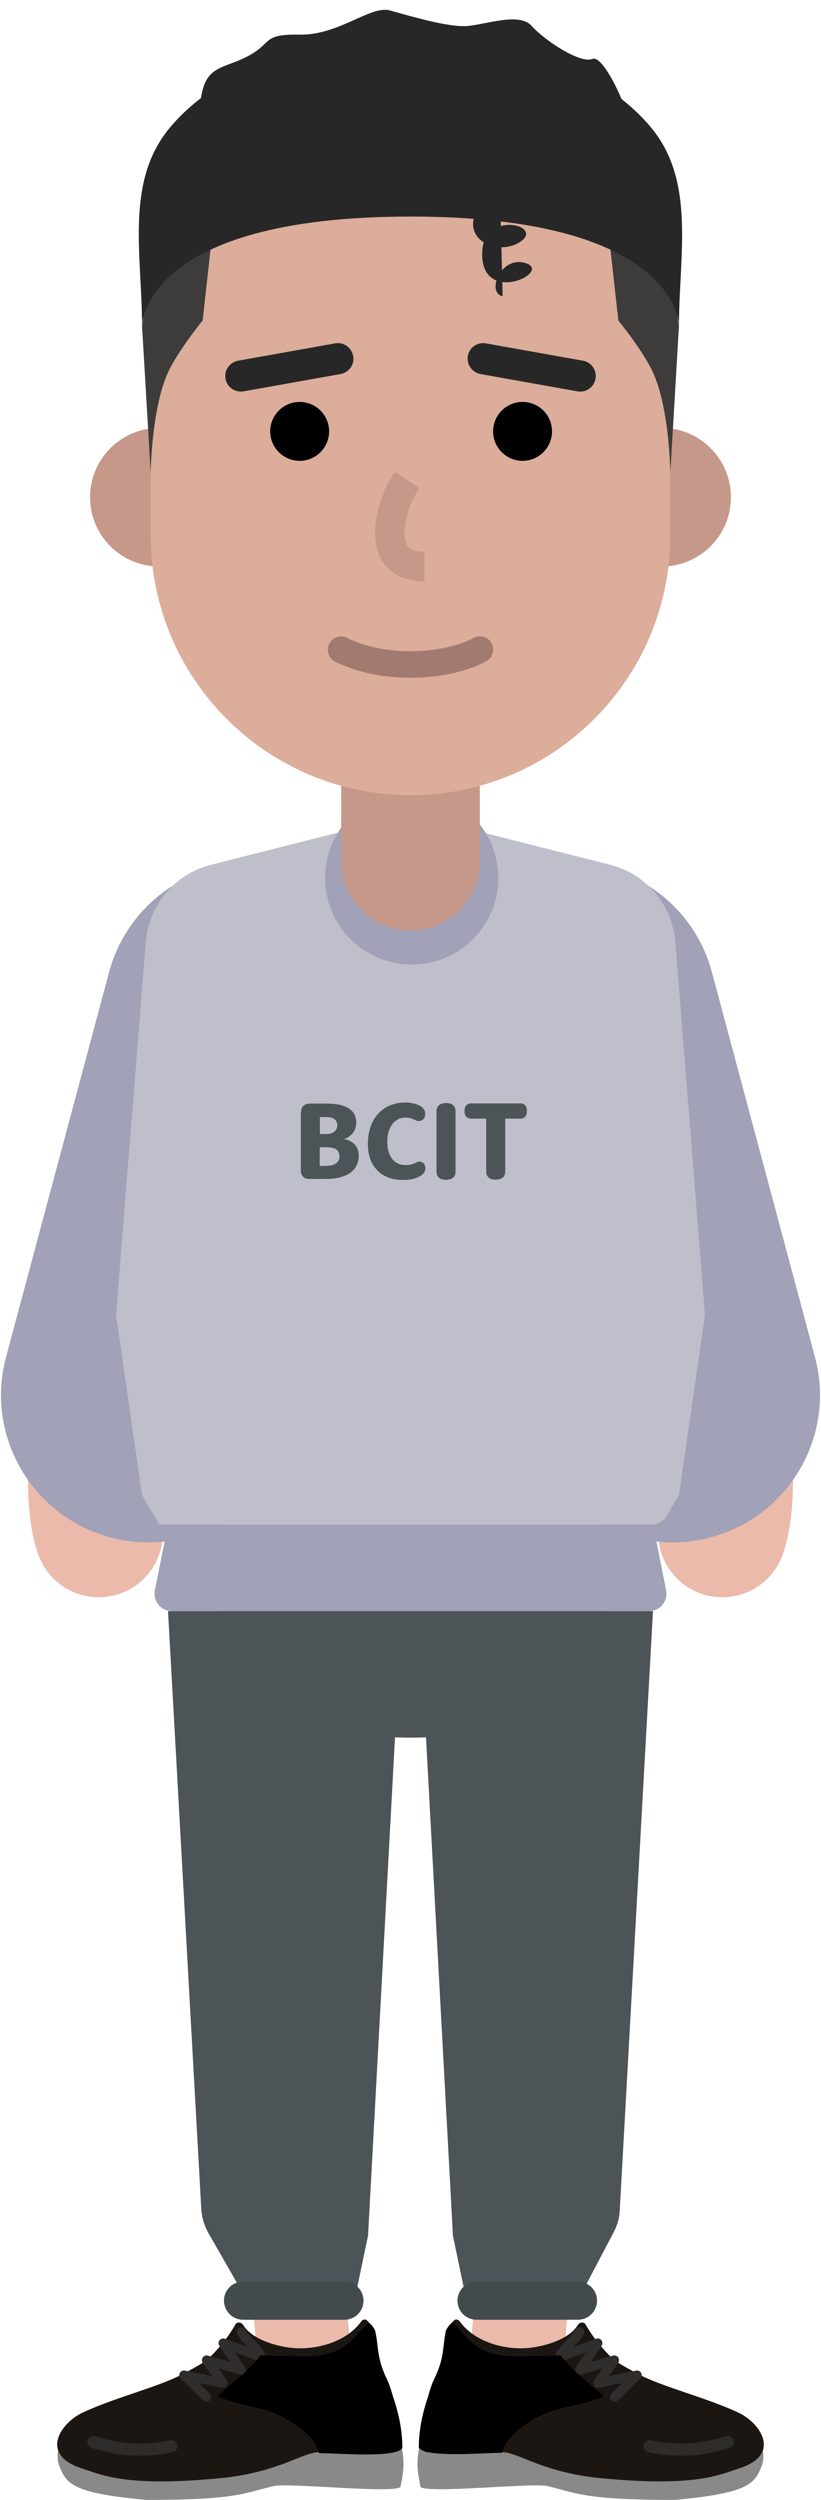 <?xml version="1.0" encoding="utf-8"?>
<!-- Generator: Adobe Illustrator 24.2.1, SVG Export Plug-In . SVG Version: 6.00 Build 0)  -->
<svg version="1.1" id="Layer_1" xmlns="http://www.w3.org/2000/svg" xmlns:xlink="http://www.w3.org/1999/xlink" x="0px" y="0px"
	 viewBox="0 0 474 1443" style="enable-background:new 0 0 474 1443;" xml:space="preserve">
<style type="text/css">
	.st0{fill:none;stroke:#EBBAAA;stroke-width:54;stroke-linecap:round;stroke-linejoin:bevel;}
	.st1{fill:#898989;}
	.st2{fill:#1C1612;}
	.st3{fill:none;stroke:#302E2D;stroke-width:5.414;stroke-linecap:round;stroke-linejoin:round;}
	.st4{fill:none;stroke:#2D2C2B;stroke-width:7;stroke-linecap:round;}
	.st5{fill:#4D5457;}
	.st6{fill:#434A4C;}
	.st7{fill:none;stroke:#EBBAAA;stroke-width:74;stroke-linecap:round;stroke-linejoin:bevel;}
	.st8{fill:#A1A1B7;}
	.st9{fill:#BFBFCB;}
	.st10{fill:#C69889;}
	.st11{fill:#DBAD9A;}
	.st12{fill:#3D3C3B;}
	.st13{fill-rule:evenodd;clip-rule:evenodd;fill:#272727;}
	.st14{fill:#272727;}
	.st15{fill:#A37A6F;}
</style>
<desc>Created with Sketch.</desc>
<g id="GEE_x21_-ME">
	<g id="gee_me_092" transform="translate(-363, -79)">
		<g transform="translate(344, 79)">
			<g id="lower-limb" transform="translate(52, 885)">
				<path id="Path" class="st0" d="M277,351.5L264.5,483"/>
				<path id="Path_1_" class="st0" d="M131,351.5L143.5,483"/>
				<g id="Group-198" transform="translate(208, 453)">
					<path id="Vector-249" class="st1" d="M198.8,85.3c1.9-4.7,0.5-11.1-0.5-12.8c-1.1-1.7-129.2-9.7-129.2-9.7
						C47.8,61,5.7,53.7,2.8,66.3c-3.6,15.6-3.4,19.1-1,31.2c3.9,4,64.8-2.5,73.2-0.5c17.2,4,20.5,8,73.7,8
						C191.4,101,194.6,95.8,198.8,85.3z"/>
					<path id="Vector-248" class="st2" d="M60.2,17.5c-10.7,0.1-27-3.4-35.9-15.7c-0.8-1.1-2.4-1.3-3.3-0.3c-8,8.6-2.8,3.7-6,18.5
						c-3.2,14.6-5.8,12.5-9,26.1c-2.2,9.4-9.3,31.3,0,31.3h42.4c10,0,23.6,11.7,57,15c55.4,5.4,69-2,80.1-5.5
						c25.2-8,12.4-26.3,0-32.2c-18.2-8.6-44.2-15-57.5-22.1c-10.3-5.5-13.9-7.3-19.2-13.1c-6.8-7.4-9.6-12.2-11.8-15.9
						c-0.9-1.5-3.3-1.2-4.3,0.3C87,13.3,70.1,17.4,60.2,17.5z"/>
					<path id="Vector-293" class="st3" d="M93.6,8c-2.2,4.9-10.9,10.4-10.9,14.2l21.4-7.7L93.6,30.1l20.1-5.8l-9.5,13.3l22.6-4.6
						l-13,12.6"/>
					<path id="Vector-707" class="st4" d="M179.1,71.6c-9.4,2.8-23.6,6.9-45.1,2.4"/>
					<path id="Vector-706" d="M107.6,45.2c-9.8-9-17.1-13.6-25-23.6c-4.3,0-9.9,0.5-26.1,0.5C35.4,22,29.8,13,20.5,2.4
						c-7.1,4.5-3.4,14.1-8.4,27.2C8.2,40,0.8,55.7,0.8,74.8c3.4,6,37.3,3,48.1,3c2.5-12.1,21.6-22.1,30.1-24.6
						C86.6,51,95.3,50.2,107.6,45.2z"/>
				</g>
				<g id="Group-198_2" transform="translate(0, 453)">
					<path id="Vector-249_2" class="st1" d="M1.2,85.3c-1.9-4.7-0.5-11.1,0.5-12.8c1.1-1.7,129.2-9.7,129.2-9.7
						c21.3-1.7,63.4-9.1,66.3,3.5c3.6,15.6,3.4,19.1,1,31.2c-3.9,4-64.8-2.5-73.2-0.5c-17.2,4-20.5,8-73.7,8
						C8.6,101,5.4,95.8,1.2,85.3z"/>
					<path id="Vector-248_2" class="st2" d="M139.8,17.5c10.7,0.1,27-3.4,35.9-15.7c0.8-1.1,2.4-1.3,3.3-0.3c8,8.6,2.8,3.7,6,18.5
						c3.2,14.6,5.8,12.5,9,26.1c2.2,9.4,9.3,31.3,0,31.3h-42.4c-10,0-23.6,11.7-57,15c-55.5,5.4-69-2-80.1-5.5
						c-25.2-8-12.4-26.3,0-32.2c18.2-8.6,44.2-15,57.5-22.1c10.3-5.5,13.9-7.3,19.2-13.1c6.8-7.4,9.6-12.2,11.8-15.9
						c0.9-1.5,3.3-1.2,4.3,0.3C113,13.3,129.9,17.4,139.8,17.5z"/>
					<path id="Vector-293_2" class="st3" d="M106.4,8c2.2,4.9,10.9,10.4,10.9,14.2l-21.4-7.7l10.5,15.6l-20.1-5.8l9.5,13.3L73.2,33
						l13,12.6"/>
					<path id="Vector-707_2" class="st4" d="M20.9,71.6c9.4,2.8,23.6,6.9,45.1,2.4"/>
					<path id="Vector-706_2" d="M92.4,45.2c9.8-9,17.1-13.6,25-23.6c4.3,0,9.9,0.5,26.1,0.5c21.1,0,26.7-9.1,36.1-19.6
						c7.1,4.5,3.4,14.1,8.4,27.2c3.9,10.5,11.3,26.1,11.3,45.3c-3.4,6-37.3,3-48.1,3c-2.5-12.1-21.6-22.1-30.1-24.6
						C113.4,51,104.7,50.2,92.4,45.2z"/>
				</g>
				<path id="Path_2_" class="st5" d="M204,118c63.5,0,115-26.4,115-59S267.5,0,204,0S89,26.4,89,59S140.5,118,204,118z"/>
				<path id="Path_3_" class="st5" d="M209,45h135l-19.2,346c-0.2,4.3-1.4,8.5-3.4,12.3L302.1,440h-66.4l-7.2-34.5L209,45z"/>
				<path id="Path_4_" class="st6" d="M242.1,432h58.6c6.9,0,12.1,6.3,10.8,13l0,0c-1,5.2-5.5,9-10.8,9h-58.6
					c-5.3,0-9.9-3.8-10.8-9.1v0C230.1,438.2,235.3,432,242.1,432z"/>
				<path id="Path_5_" class="st5" d="M199,45H64l19.2,345c0.3,4.9,1.7,9.7,4.1,13.9l20.6,36h64.4l7.2-34.5L199,45z"/>
				<path id="Path_6_" class="st6" d="M165.9,432h-58.6c-6.9,0-12.1,6.3-10.8,13l0,0c1,5.2,5.5,9,10.8,9h58.6
					c5.3,0,9.9-3.8,10.8-9.1v0C177.9,438.2,172.7,432,165.9,432z"/>
			</g>
			<g id="upper-limb" transform="translate(0, 456.77)">
				<path id="Path_7_" class="st7" d="M140,118.2c-44,78-80,266-64,310"/>
				<path id="Path_8_" class="st7" d="M372,118.2c44,78,80,266,64,310"/>
				<path id="Rectangle-287" class="st8" d="M186.1,44.2L186.1,44.2c45.3,12.2,72.3,58.8,60.1,104.1l-59.5,222.2
					c-12.2,45.3-58.8,72.3-104.1,60.1l0,0c-45.3-12.2-72.3-58.8-60.1-104.1L82,104.3C94.2,59,140.8,32.1,186.1,44.2z"/>
				<path id="Rectangle-288" class="st8" d="M325.9,44.2L325.9,44.2c-45.3,12.2-72.3,58.8-60.1,104.1l59.5,222.2
					c12.2,45.3,58.8,72.3,104.1,60.1h0c45.3-12.2,72.3-58.8,60.1-104.1L430,104.3C417.8,59,371.2,32.1,325.9,44.2z"/>
				<path id="Rectangle-284" class="st9" d="M103.2,86.9c1.7-21.4,16.8-39.2,37.6-44.5L256,13.2l115.3,29.2
					c20.8,5.3,35.9,23.2,37.6,44.5L426,302.2l-15,104l-7.1,12.1c-1.8,3.1-5.1,4.9-8.6,4.9H111l-10-17l-15-104L103.2,86.9z"/>
				<path id="Path_9_" class="st8" d="M256.7,100c27.6,0,50-22.4,50-50c0-27.6-22.4-50-50-50c-27.6,0-50,22.4-50,50
					C206.7,77.6,229.1,100,256.7,100z"/>
				<path id="Rectangle-312" class="st8" d="M116,423.2h280l7.6,38c1.2,6.2-3.5,12-9.8,12H118.2c-6.3,0-11-5.8-9.8-12L116,423.2z"/>
			</g>
			<g id="head" transform="translate(71, 0)">
				<path id="Path_10_" class="st10" d="M185,342L185,342c22.1,0,40,17.9,40,40v115c0,22.1-17.9,40-40,40l0,0c-22.1,0-40-17.9-40-40
					V382C145,359.9,162.9,342,185,342z"/>
				<path id="Path_11_" class="st10" d="M145,492c0-22.1,17.9-40,40-40c22.1,0,40,17.9,40,40v5c0,22.1-17.9,40-40,40
					c-22.1,0-40-17.9-40-40V492z"/>
				<path id="Path_12_" class="st10" d="M330,327c22.1,0,40-17.9,40-40c0-22.1-17.9-40-40-40s-40,17.9-40,40
					C290,309.1,307.9,327,330,327z"/>
				<path id="Path_13_" class="st10" d="M40,327c-22.1,0-40-17.9-40-40c0-22.1,17.9-40,40-40c22.1,0,40,17.9,40,40
					C80,309.1,62.1,327,40,327z"/>
				<path id="Path_14_" class="st11" d="M35,189c0-82.8,67.2-150,150-150s150,67.2,150,150v120c0,82.8-67.2,150-150,150
					S35,391.8,35,309V189z"/>
				<path id="Path_15_" class="st12" d="M340,188l-8-48h-32l5,45c0,0,14.1,17.2,20,30c9.6,20.9,10,58,10,58L340,188z"/>
				<path id="Path_16_" class="st12" d="M30,188l8-48h32l-5,45c0,0-14.1,17.2-20,30c-9.6,20.9-10,58-10,58L30,188z"/>
				<path id="Union" class="st13" d="M340,188c0,0,0-63-155-63S30,188,30,188c0-40.2-9.7-82,15-113c29.7-37.3,97.7-60,140-60
					c42.5,0,110.3,22.4,140,60C349.5,105.9,340,148.1,340,188z"/>
				<path id="Path_17_" class="st14" d="M225.4,215.9l56,10c4.9,0.9,9.6-2.4,10.4-7.3c0.9-4.9-2.4-9.6-7.3-10.4l-56-10
					c-4.9-0.9-9.6,2.4-10.4,7.3C217.3,210.3,220.5,215,225.4,215.9z"/>
				<path id="Path_18_" class="st14" d="M88.6,225.9l56-10c4.9-0.9,8.2-5.5,7.3-10.4c-0.9-4.9-5.5-8.2-10.4-7.3l-56,10
					c-4.9,0.9-8.2,5.5-7.3,10.4C79,223.5,83.7,226.7,88.6,225.9z"/>
				<path id="Vector-220" class="st15" d="M220.9,368.5l-0.4,0.2c-0.2,0.1-0.6,0.3-0.9,0.5l-0.5,0.2c-1.9,0.9-4.3,1.8-6.9,2.6
					c-7.8,2.4-16.9,3.9-27.2,3.9c-10.3,0-19.4-1.5-27.2-3.9c-2.5-0.8-4.6-1.6-6.5-2.4l-0.5-0.2c-1.1-0.5-1.8-0.8-2-1
					c-3.7-2.1-8.4-0.9-10.5,2.8c-2.1,3.6-0.9,8.2,2.6,10.4l0.2,0.1c0.2,0.1,0.5,0.3,0.8,0.4l0.2,0.1c0.7,0.4,1.5,0.7,2.4,1.1
					c2.5,1.1,5.4,2.2,8.7,3.3c9.3,2.9,19.9,4.6,31.8,4.6c11.9,0,22.5-1.7,31.8-4.6c3.3-1,6.2-2.1,8.7-3.3c0.8-0.3,1.4-0.7,2-1
					l0.4-0.2c0.5-0.2,0.8-0.4,1-0.5c3.7-2.1,4.9-6.8,2.8-10.5c-2-3.5-6.5-4.8-10.1-3l-0.2,0.1L220.9,368.5z"/>
				<path id="Path_21_" class="st10" d="M175.9,272.3c-6.6,9.8-11.4,23.8-11.4,35.3c0,16.7,10,27.9,28.5,27.9v-17
					c-8.7,0-11.5-3.2-11.5-10.9c0-7.9,3.8-18.7,8.6-25.9L175.9,272.3z"/>
			</g>
		</g>
	</g>
</g>
<circle cx="173" cy="249" r="17"/>
<circle cx="301.7" cy="249" r="17"/>
<path class="st14" d="M115.3,69c0-32,10.7-28,26.7-36s8.4-13.4,31-13s41-17,52-14s34,10,45,9s30-8,37,0s28,22,35,19s23,35,20,35
	S115.3,69,115.3,69z"/>
<path class="st14" d="M288.6,107c-33,25-5.4,42.8,11.1,33s-22.7-20-21.3,8c1.3,28,40.1,9,25.4,4c-14.7-5-23.2,17-13.6,19"/>
<g>
	<path class="st5" d="M173.9,641.9c0-1.5,0.4-2.8,1.3-3.6c0.9-0.9,2.1-1.3,3.6-1.3h9.8c3.1,0,5.7,0.3,7.9,0.8
		c2.2,0.6,3.9,1.3,5.3,2.3c1.4,1,2.4,2.1,3,3.5c0.6,1.3,0.9,2.8,0.9,4.3c0,1.2-0.2,2.3-0.5,3.3s-0.8,1.9-1.4,2.7
		c-0.6,0.8-1.3,1.5-2.2,2.1c-0.8,0.6-1.8,1.1-2.9,1.4v0.1c1.2,0.2,2.4,0.6,3.4,1.1c1,0.5,1.9,1.2,2.7,2c0.7,0.8,1.3,1.8,1.7,2.8
		c0.4,1.1,0.6,2.3,0.6,3.6c0,2-0.4,3.8-1.1,5.4c-0.7,1.7-1.9,3.1-3.4,4.3c-1.6,1.2-3.5,2.1-6,2.8c-2.4,0.7-5.3,1-8.7,1h-9.3
		c-1.6,0-2.8-0.4-3.6-1.3c-0.9-0.9-1.3-2.1-1.3-3.6V641.9z M188.2,654.6c1.1,0,2.1-0.1,2.9-0.4s1.5-0.6,2-1c0.5-0.4,0.9-1,1.2-1.6
		s0.4-1.3,0.4-2c0-0.7-0.1-1.4-0.4-2c-0.2-0.6-0.6-1.1-1.1-1.5c-0.5-0.4-1.2-0.7-2-1c-0.8-0.2-1.8-0.3-3-0.3h-3.5v9.8H188.2z
		 M188.5,672.9c1.3,0,2.5-0.1,3.4-0.4c0.9-0.3,1.7-0.7,2.3-1.1c0.6-0.5,1.1-1.1,1.4-1.7c0.3-0.7,0.4-1.4,0.4-2.2
		c0-0.8-0.1-1.5-0.4-2.2c-0.3-0.7-0.7-1.2-1.3-1.7c-0.6-0.5-1.4-0.8-2.3-1s-2.1-0.4-3.5-0.4h-3.9v10.8H188.5z"/>
	<path class="st5" d="M212.4,660.4c0-3.7,0.5-7,1.5-9.9c1-3,2.5-5.5,4.4-7.6c1.9-2.1,4.1-3.7,6.8-4.8c2.6-1.1,5.6-1.7,8.8-1.7
		c1.3,0,2.5,0.1,3.6,0.3c1.1,0.2,2.1,0.4,2.9,0.7c0.8,0.3,1.6,0.6,2.2,1c0.6,0.4,1.1,0.7,1.4,1c0.5,0.6,0.9,1.1,1.2,1.7
		c0.2,0.6,0.3,1.3,0.3,2.1c0,0.6-0.1,1.1-0.3,1.6c-0.2,0.5-0.4,0.9-0.8,1.2c-0.3,0.3-0.7,0.6-1.2,0.8s-0.9,0.3-1.5,0.3
		c-0.5,0-1-0.1-1.4-0.3c-0.5-0.2-1-0.4-1.5-0.7c-0.6-0.2-1.2-0.5-2-0.7c-0.8-0.2-1.7-0.3-2.9-0.3c-1.4,0-2.7,0.3-3.9,0.9
		c-1.2,0.6-2.3,1.4-3.3,2.6c-0.9,1.2-1.7,2.6-2.3,4.4c-0.6,1.8-0.8,3.9-0.8,6.3c0,2.2,0.3,4.1,0.8,5.7c0.5,1.7,1.3,3,2.2,4.2
		c1,1.1,2.1,2,3.4,2.5c1.3,0.6,2.7,0.8,4.3,0.8c1.1,0,2.1-0.1,2.9-0.3c0.8-0.2,1.5-0.4,2.1-0.7s1.1-0.5,1.6-0.7
		c0.5-0.2,0.9-0.3,1.4-0.3c0.4,0,0.9,0.1,1.3,0.3c0.4,0.2,0.7,0.4,1,0.7c0.3,0.3,0.5,0.7,0.7,1.2s0.3,0.9,0.3,1.5
		c0,0.7-0.1,1.3-0.4,1.9c-0.3,0.6-0.6,1.1-1.1,1.6c-0.4,0.4-0.9,0.8-1.6,1.2c-0.7,0.4-1.5,0.8-2.4,1.1c-1,0.3-2.1,0.6-3.3,0.8
		c-1.3,0.2-2.7,0.3-4.3,0.3c-3,0-5.8-0.5-8.3-1.4c-2.5-1-4.6-2.3-6.4-4.2c-1.8-1.8-3.1-4-4.1-6.6
		C212.9,666.5,212.4,663.6,212.4,660.4z"/>
	<path class="st5" d="M252,641.6c0-1.6,0.5-2.8,1.4-3.6c0.9-0.8,2.3-1.3,4.1-1.3c1.9,0,3.3,0.4,4.2,1.3c0.9,0.8,1.3,2,1.3,3.6v34.5
		c0,1.6-0.4,2.8-1.3,3.6s-2.3,1.3-4.2,1.3c-1.9,0-3.3-0.4-4.2-1.3c-0.9-0.8-1.3-2-1.3-3.6V641.6z"/>
	<path class="st5" d="M271.9,645.7c-1.1,0-2-0.4-2.7-1.1c-0.7-0.7-1-1.8-1-3.3c0-1.5,0.3-2.6,1-3.3c0.7-0.7,1.6-1.1,2.7-1.1h28.6
		c1.2,0,2.1,0.4,2.7,1.1c0.7,0.7,1,1.8,1,3.3c0,1.5-0.3,2.6-1,3.3c-0.7,0.7-1.6,1.1-2.7,1.1h-8.8v30.3c0,1.6-0.4,2.8-1.3,3.6
		s-2.3,1.3-4.2,1.3c-1.9,0-3.3-0.4-4.2-1.3c-0.9-0.8-1.3-2-1.3-3.6v-30.3H271.9z"/>
</g>
</svg>
